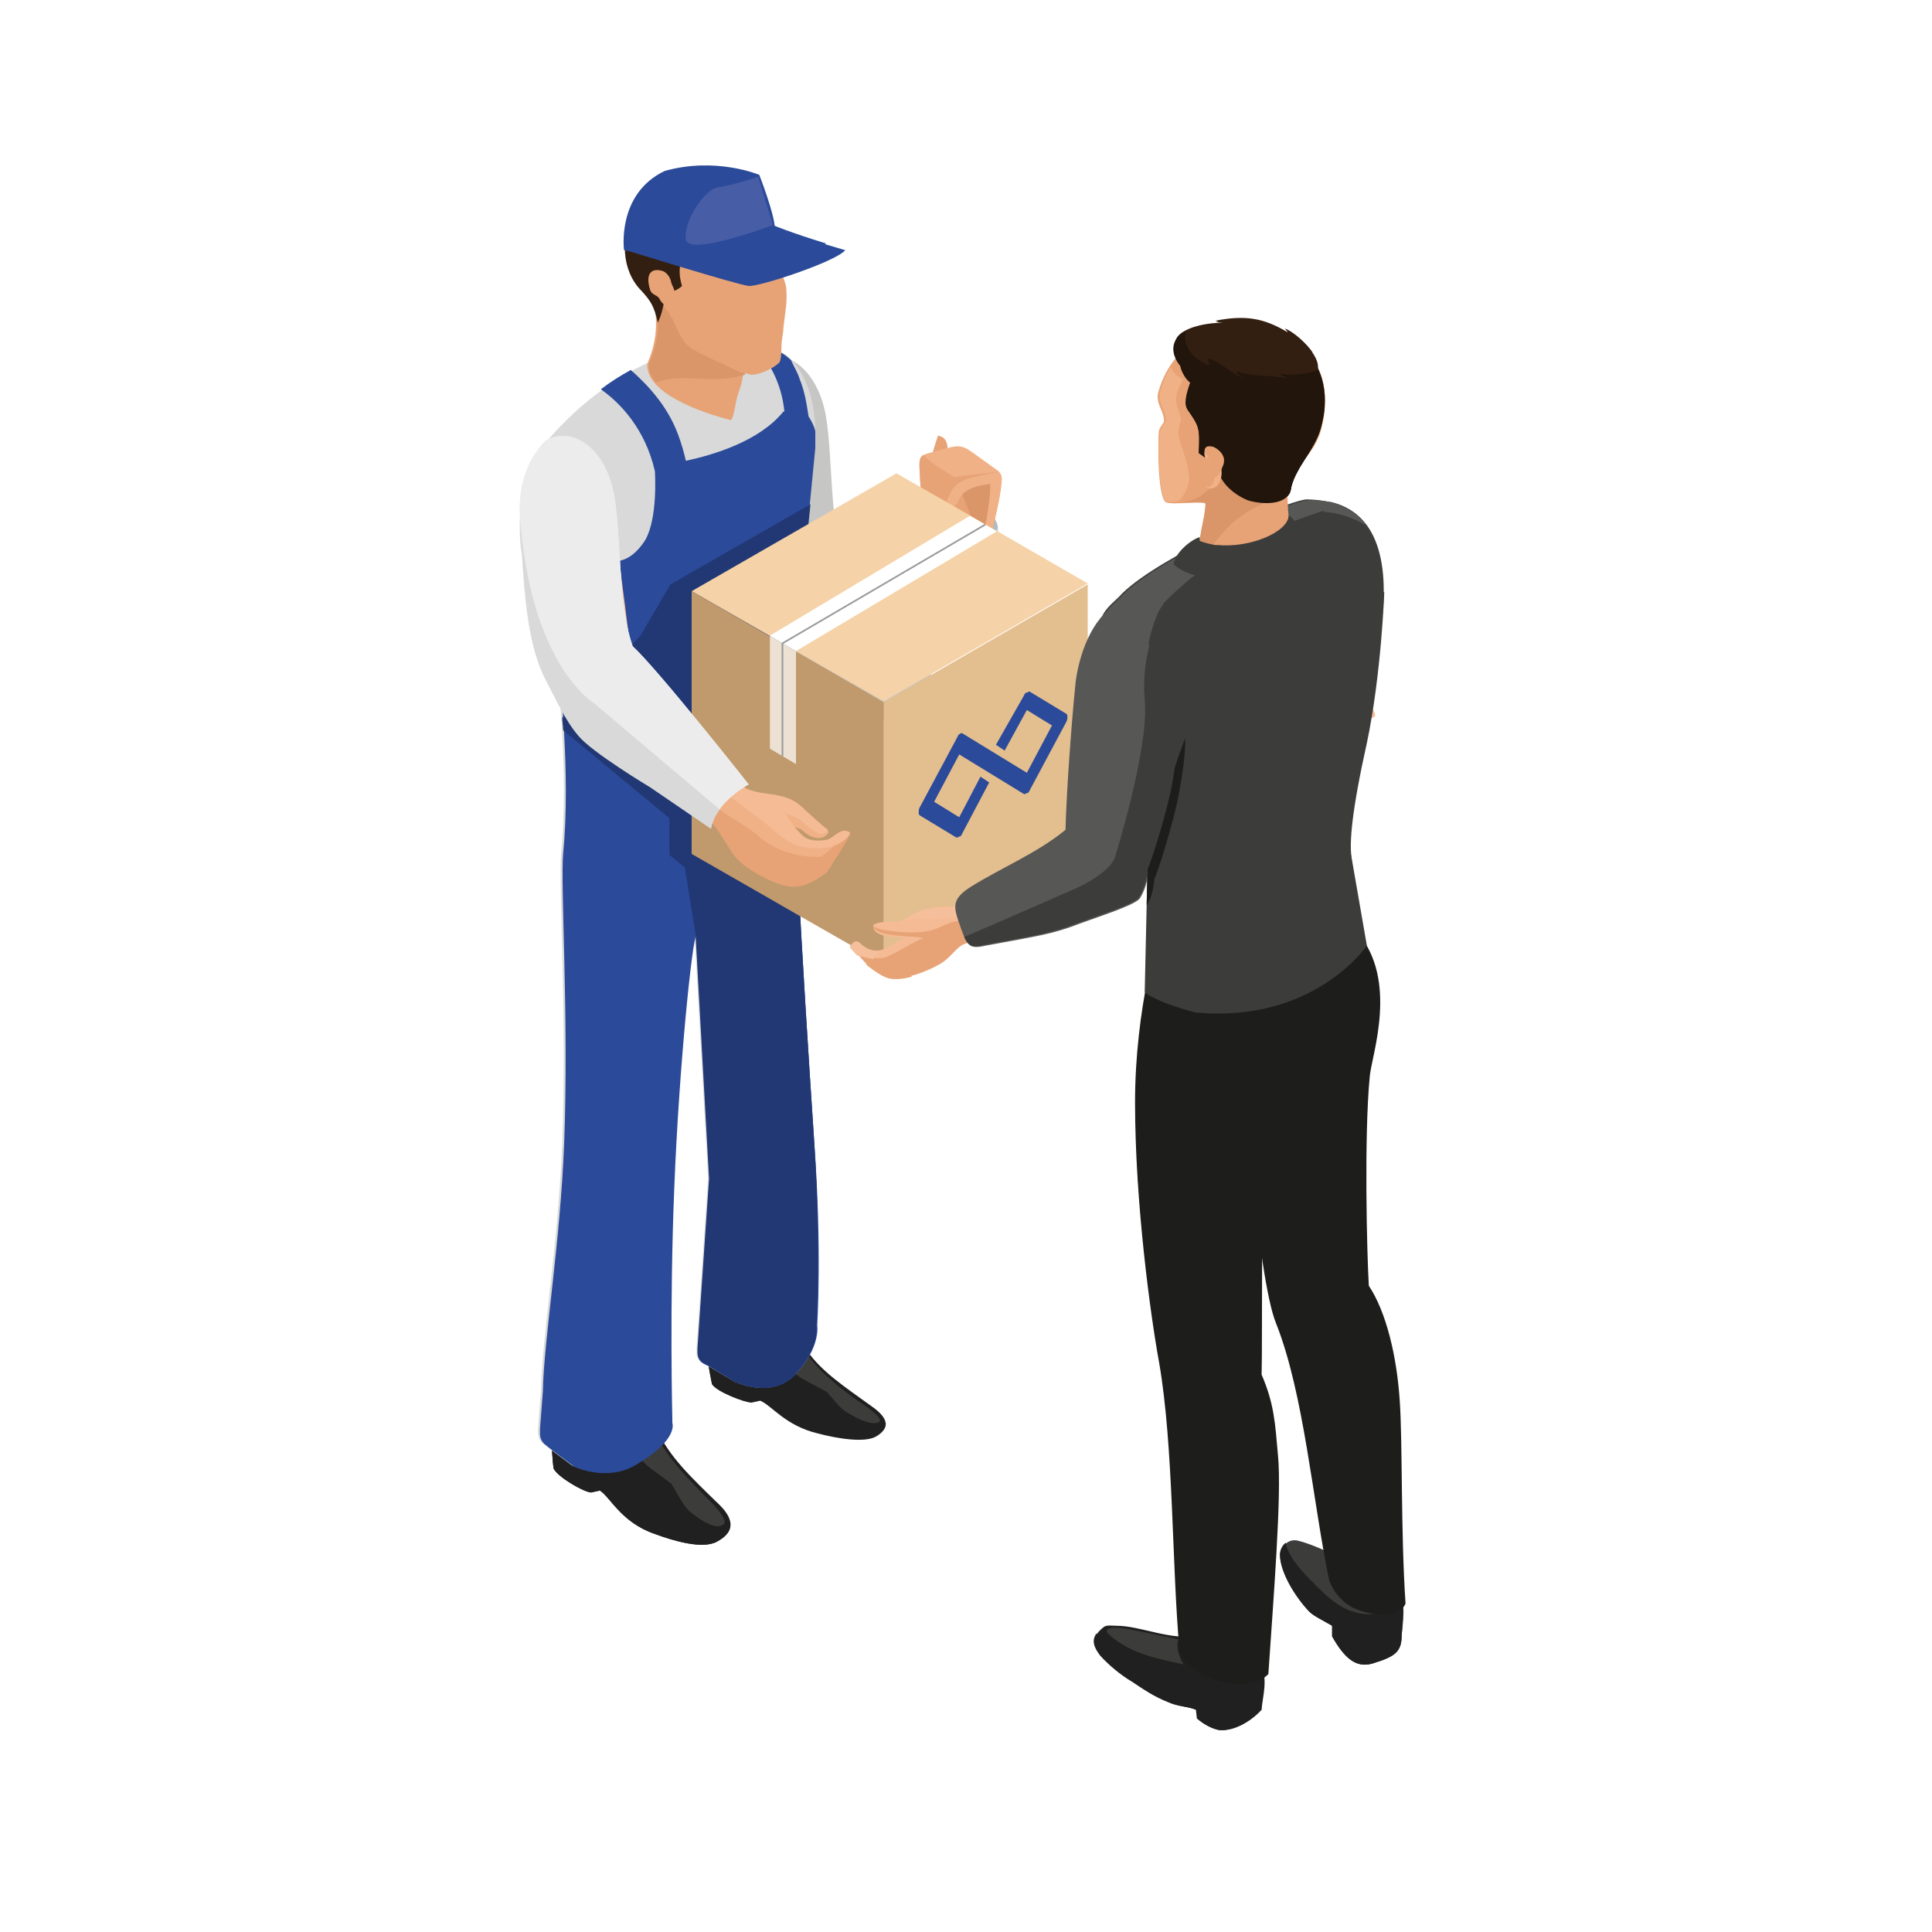 <?xml version="1.0" encoding="utf-8"?>
<!-- Generator: Adobe Illustrator 27.2.0, SVG Export Plug-In . SVG Version: 6.00 Build 0)  -->
<!DOCTYPE svg PUBLIC "-//W3C//DTD SVG 1.1//EN" "http://www.w3.org/Graphics/SVG/1.1/DTD/svg11.dtd">
<svg version="1.1" id="Calque_1" xmlns:x="http://ns.adobe.com/Extensibility/1.0/" xmlns:i="http://ns.adobe.com/AdobeIllustrator/10.0/" xmlns:graph="http://ns.adobe.com/Graphs/1.0/"
	 xmlns="http://www.w3.org/2000/svg" xmlns:xlink="http://www.w3.org/1999/xlink" x="0px" y="0px" viewBox="0 0 200 200"
	 style="enable-background:new 0 0 200 200;" xml:space="preserve">
<style type="text/css">
	.Ombre_x0020_portée{fill:none;}
	.Lueur_x0020_externe_x0020_5 pt{fill:none;}
	.Néon_x0020_bleu{fill:none;stroke:#8AACDA;stroke-width:7;stroke-linecap:round;stroke-linejoin:round;}
	.Ton_x0020_clair_x0020_chrome{fill:url(#SVGID_1_);stroke:#FFFFFF;stroke-width:0.363;stroke-miterlimit:1;}
	.Swing_GS{fill:#FFDD00;}
	.Alysse_GS{fill:#A6D0E4;}
	.acc-st0{fill-rule:evenodd;clip-rule:evenodd;fill:#202020;}
	.acc-st1{fill-rule:evenodd;clip-rule:evenodd;fill:#3C3C3B;}
	.acc-st2{fill-rule:evenodd;clip-rule:evenodd;fill:#B1B9C1;}
	.acc-st3{fill-rule:evenodd;clip-rule:evenodd;fill:#DA9569;}
	.acc-st4{fill-rule:evenodd;clip-rule:evenodd;fill:#F1B186;}
	.acc-st5{fill-rule:evenodd;clip-rule:evenodd;fill:#E7A376;}
	.acc-st6{fill-rule:evenodd;clip-rule:evenodd;fill:#CDD4DA;}
	.acc-st7{fill:#C6C6C5;}
	.acc-st8{fill:#D9D9D9;}
	.acc-st9{fill:#2B4A99;}
	.acc-st10{fill:#213875;}
	.acc-st11{fill:#F5D2A7;}
	.acc-st12{fill:#C09A6C;}
	.acc-st13{fill:#E3BE8E;}
	.acc-st14{fill:#FFFFFF;}
	.acc-st15{opacity:0.7;fill:#FFFFFF;}
	.acc-st16{fill:none;stroke:#9B9A9B;stroke-width:0.173;stroke-miterlimit:10;}
	.acc-st17{fill-rule:evenodd;clip-rule:evenodd;fill:#2B4A99;}
	.acc-st18{fill-rule:evenodd;clip-rule:evenodd;fill:#F5BB94;}
	.acc-st19{fill:#ECECEC;}
	.acc-st20{fill:#331F11;}
	.acc-st21{fill:#475DA6;}
	.acc-st22{fill-rule:evenodd;clip-rule:evenodd;fill:#F6BF9B;}
	.acc-st23{fill-rule:evenodd;clip-rule:evenodd;fill:#575756;}
	.acc-st24{fill-rule:evenodd;clip-rule:evenodd;fill:#1D1D1B;}
	.acc-st25{fill-rule:evenodd;clip-rule:evenodd;fill:#21150C;}
	.acc-st26{fill-rule:evenodd;clip-rule:evenodd;fill:#331F11;}
	.acc-st27{fill:#575756;}
</style>
<linearGradient id="SVGID_1_" gradientUnits="userSpaceOnUse" x1="0" y1="0" x2="6.123234e-17" y2="-1">
	<stop  offset="0" style="stop-color:#656565"/>
	<stop  offset="0.618" style="stop-color:#1B1B1B"/>
	<stop  offset="0.629" style="stop-color:#545454"/>
	<stop  offset="0.983" style="stop-color:#3E3E3E"/>
</linearGradient>
<g>
	<g>
		<g>
			<path class="acc-st0" d="M82.2,136.2c0.5,1.8,0.6,2.7,1.4,3.7c1.5,2.1,3.6,3.5,6.8,5.8c1.5,1.1,1.8,2.1,0.3,3c-1.2,0.7-4.1,0.2-6-0.3
				c-3.4-0.8-4.8-2.9-6-3.4l-0.9,0.2c-0.7,0-3.6-1.1-4.1-1.9c-0.1-0.6-0.4-1.8-0.4-2.7c-0.1-2.9,0.3-2.6,1.1-4.9
				C77,135.9,79.6,136.1,82.2,136.2z"/>
			<path class="acc-st0" d="M91.7,147.3c0,0.5-0.3,0.9-1,1.3c-1.2,0.7-4.1,0.2-6-0.3c-3.4-0.8-4.8-2.9-6-3.4l-0.9,0.2
				c-0.7,0-3.6-1.1-4.1-1.9c-0.1-0.6-0.4-1.8-0.4-2.7c-0.1-2.9,0.3-2.6,1.1-4.9c1.2,0.1,2.3,0.2,3.5,0.2c0.2,1.9-0.1,5.2,1.5,6.4
				c1.8,1.4,3.1,1.7,4.3,2.5C87.4,147.2,89.9,149,91.7,147.3z"/>
			<path class="acc-st1" d="M83,139.4c-0.4,0.6-1.1,0.9-2.3,1.2c2,2.2,2.2,2,4.9,3.5c1.3,1.5,1.5,1.8,2.4,2.3c1,0.6,2.4,1.2,3,0.8
				c0.3-0.2-0.1-0.7-1.2-1.5c-1.3-0.9-2.6-1.8-3.7-2.8C84.9,141.9,83.9,140.8,83,139.4z"/>
		</g>
		<g>
			<path class="acc-st0" d="M67.1,143c0.3,2.4,0.3,3.6,0.9,5c1.3,2.8,3.4,4.8,6.5,7.8c1.5,1.5,1.6,2.8-0.3,3.8c-1.5,0.8-4.5-0.1-6.4-0.8
				c-3.5-1.2-4.6-3.8-5.7-4.5l-0.9,0.2c-0.7,0-3.5-1.6-3.9-2.5c-0.1-0.8-0.2-2.2-0.2-3.3c0.2-3.7,0.6-3.3,1.7-6.3
				C61.5,142.6,64.2,142.8,67.1,143z"/>
			<path class="acc-st0" d="M75.6,158c-0.1,0.6-0.5,1.1-1.4,1.6c-1.5,0.8-4.5-0.1-6.4-0.8c-3.5-1.2-4.6-3.8-5.7-4.5l-0.9,0.2
				c-0.7,0-3.5-1.6-3.9-2.5c-0.1-0.8-0.2-2.2-0.2-3.3c0.2-3.7,0.6-3.3,1.7-6.3c1.2,0.1,2.4,0.2,3.6,0.3c0,2.6-0.8,6.8,0.7,8.5
				c1.6,1.8,3,2.3,4.2,3.3C70.9,157.5,73.3,160,75.6,158z"/>
			<path class="acc-st1" d="M67.5,147.4c-0.5,0.7-1.3,1.1-2.7,1.5c1.8,2.9,2.1,2.7,4.7,4.7c1.2,2,1.3,2.4,2.2,3.1c1,0.8,2.5,1.7,3.2,1.1
				c0.3-0.2,0-0.9-1-2c-1.2-1.2-2.5-2.5-3.6-3.8C69.1,150.6,68.1,149.2,67.5,147.4z"/>
		</g>
		<g>
			<g>
				<path class="acc-st2" d="M103.3,54.7c-0.8,1.4-5.5,1.3-5.6-1.3C99.9,50.6,103.3,53,103.3,54.7z"/>
				<g>
					<g>
						<g>
							<path class="acc-st3" d="M99.6,46.3l3.7,2.5c0.9,0.6-0.4,4.9-0.6,6.3l-0.3,2.4l-1.9-3.1l-0.9-3.1L98.6,49L99.6,46.3z"/>
							<path class="acc-st4" d="M102.4,49.3l0.9-0.5c0.2,0.1,0.4,0.4,0.4,0.8c0,1.5-0.8,4.4-1,5.5l-0.2,1.6l-0.6-1.8
								C102.4,52.4,102.7,50,102.4,49.3z"/>
						</g>
						<path class="acc-st5" d="M98,47.9c0.1-1.1,0.4-2.6-0.9-2.8c-0.4,1.1-0.6,2-0.8,2.8c0.1,0.3-0.1,2.9,0.3,3.9
							c0.1,0.3,0.3,0.7,0.6,1.2c0.4,0.6,1.7,1.2,2.3,2.3c1-0.2,1.2-0.5,1.2-1.1c0-0.5-0.9-2.5-1.1-3C99,49.8,97.9,48.5,98,47.9z"/>
					</g>
					<path class="acc-st6" d="M103.3,54.7c-0.8,1.4-5.5,1.3-5.6-1.3c-0.5,1.4-1.8,10.4-0.5,10.9c3.1,1.2,3.9,2.1,4.7,1.5
						C103.1,65,104,61.3,103.3,54.7z"/>
				</g>
			</g>
			<g>
				<path class="acc-st4" d="M103.4,48.8c-3.5,0.9-4.6,0.5-5.5,3.5l-2.6-1.8c-0.2-4-0.6-3.1,2.7-4.1c1.4-0.4,1.8-0.2,2.9,0.6L103.4,48.8
					z"/>
				<path class="acc-st5" d="M103.4,48.8c-3.5,0.9-4.6,0.5-5.5,3.5l-2.6-1.8c-0.1-2.4-0.3-3,0.3-3.4c1,1,2.1,1.6,3.2,2.3
					C100.4,49.1,101.7,49.1,103.4,48.8z"/>
				<path class="acc-st4" d="M103.4,48.8c-3.5,0.9-4.6,0.5-5.5,3.5c1.7,0.4,0.9-0.7,2.2-1.5c1.3-0.8,3.3-0.7,3.5-0.8
					C103.8,49.5,103.7,49.2,103.4,48.8z"/>
			</g>
		</g>
		<g>
			<path class="acc-st7" d="M75.7,44.4c0-3.5,1.4-5.8,2.7-7.1c2.6-1.5,6.2,0.6,7.1,5.8c0.7,4,0.4,11.4,1.9,15.5
				c2.7,2.5,11.8,15.1,11.8,15.1L97,78.2l-7.8-5c0,0-5.7-4.2-7.1-5.9c-1.3-1.6-2.8-3.5-3.5-4.8C76.4,58.4,76.1,52.6,75.7,44.4z"/>
		</g>
		<path class="acc-st8" d="M84.5,137.3c0,0,0.5-7.9-0.2-18.9c-1.2-17.9-2.7-42.6-2.2-48.4l2.3-23.6c0,0,0,0-0.1-0.1
			c0.1-0.5,0.1-1,0.1-1.6c0-4.7-2.2-8.6-4.9-8.6c-12.9-3.1-22.9,9.6-22.9,9.6l0.1,0c-1.8,1.8-2.9,5.1-2.9,8.9c0,2,0.3,3.9,0.9,5.4
			c0.5,1.6,1.7,5.4,3,9.7l0,0c0,0,1.2,10.3,0.4,18.5c-0.3,3.4,0.6,17,0.1,30.1c-0.4,10.3-2.1,20.2-2.2,25.6l-0.3,3.9l0,0.5
			c0,0.5,0.2,0.9,0.6,1.2l0.5,0.4l2.4,1.8c0,0,3.4,1.7,6.5-0.2c4.4-2.6,3.7-4.3,3.7-4.3s0-0.1,0-0.3c0-0.1,0-0.1,0-0.1
			s-0.3-11.8,0.2-23.9c0.5-12.8,1.9-26.1,2.3-26.2l1.4,25.3l-1.2,17.6l0,0.4c0,0.5,0.2,0.9,0.6,1.1l0.6,0.3L76,143
			c0,0,3.8,1.9,6.3-0.7C84.9,139.6,84.5,137.3,84.5,137.3z"/>
		<path class="acc-st9" d="M84.3,118.4c-1.2-17.9-2.7-42.6-2.2-48.4l2.3-23.6v-1.7c0,0,0-0.5-0.7-1.6c-0.2-1.3-0.4-2.6-0.9-3.8
			c-0.2-0.7-0.6-1.3-0.9-2c-0.7-0.7-1.6-1.2-2.5-1.2c-0.4-0.1-0.9-0.2-1.3-0.3c1.5,1.6,2.8,3.8,3.1,6.8h-0.1
			c-2.5,3.1-7.3,4.5-10.1,5.1c-0.2-0.9-0.5-1.9-0.8-2.7c-1.1-3-3.2-5.2-4.9-6.7c-1.1,0.6-2.2,1.3-3.1,2c2,1.4,4.6,4.1,5.6,8.5
			c0,0.3,0.3,4.8-1,7.1c-0.7,1.1-1.7,2.1-3,2.2c0.4,4.3-6.8,8.2-6.8,8.2S57.2,66.5,57,67c0.3,0.9,0.6,1.8,0.9,2.8l0,0
			c0,0,1.2,10.3,0.4,18.5c-0.3,3.4,0.6,17,0.1,30.1c-0.4,10.3-2.1,20.2-2.2,25.6l-0.3,3.9l0,0.5c0,0.5,0.2,0.9,0.6,1.2l0.5,0.4
			l2.4,1.8c0,0,3.4,1.7,6.5-0.2c4.4-2.6,3.7-4.3,3.7-4.3s0-0.1,0-0.3c0-0.1,0-0.1,0-0.1s-0.3-11.8,0.2-23.9
			c0.5-12.8,1.9-26.1,2.3-26.2l1.4,25.3l-1.2,17.6l0,0.4c0,0.5,0.2,0.9,0.6,1.1l0.6,0.3L76,143c0,0,3.8,1.9,6.3-0.7
			c2.7-2.8,2.3-5.1,2.3-5.1S85.1,129.4,84.3,118.4z"/>
		<path class="acc-st10" d="M82.2,142.4c2.7-2.8,2.3-5.1,2.3-5.1s0.5-7.9-0.2-18.9c-1.2-17.9-2.7-42.6-2.2-48.4l1.8-17.8l-14.5,8.3
			l-3.1,5.3l-8.1,8.5c0,0.4,0.1,0.9,0.1,1.3l11,9.1v3.8l1.6,1.3l1.1,6.9l1.4,25.3l-1.2,17.6l0,0.4c0,0.5,0.2,0.9,0.6,1.1l0.6,0.3
			L76,143C76,143,79.8,144.9,82.2,142.4z"/>
		<g>
			<g>
				<path class="acc-st11" d="M103.6,55.2l-2.6-1.5L92.8,49L71.6,61.2l8.2,4.7l2.6,1.5l9.1,5.2l21.1-12.2l0,0L103.6,55.2z"/>
			</g>
			<polygon class="acc-st12" points="91.5,72.7 91.5,99.8 82.4,94.6 79.8,93.1 71.6,88.4 71.6,61.2 			"/>
			<g>
				<path class="acc-st13" d="M91.5,72.7l0,27.1l21.1-12.1V60.5L91.5,72.7z"/>
			</g>
		</g>
		<polygon class="acc-st14" points="79.7,65.8 100.4,53.4 103.2,55 82.4,67.4 		"/>
		<polygon class="acc-st15" points="82.4,79.1 79.7,77.5 79.7,65.8 82.4,67.4 		"/>
		<polyline class="acc-st16" points="81,78.3 81,66.6 102,54.3 		"/>
		<path class="acc-st17" d="M99.3,76c0.1,0,0.1-0.1,0.2-0.1c0.1,0,0.1,0,0.1,0l6.7,4.1l2.6-4.9l-2.6-1.6l-2.3,4.2l-0.9-0.6L106,72
			c0-0.1,0.1-0.1,0.1-0.2c0.1-0.1,0.1-0.1,0.2-0.1c0.1,0,0.1-0.1,0.2-0.1c0.1,0,0.1,0,0.1,0l3.8,2.3c0.1,0.1,0.1,0.2,0.1,0.3
			c0,0.1,0,0.3-0.1,0.5l-3.8,7.1c0,0.1-0.1,0.1-0.1,0.2c-0.1,0.1-0.1,0.1-0.2,0.1c-0.1,0-0.1,0.1-0.2,0.1c-0.1,0-0.1,0-0.1,0
			l-6.7-4.1l-2.6,4.9l2.6,1.6l2.2-4.2l0.9,0.6l-2.8,5.3c0,0.1-0.1,0.1-0.1,0.2c-0.1,0.1-0.1,0.1-0.2,0.1c-0.1,0-0.1,0.1-0.2,0.1
			c-0.1,0-0.1,0-0.1,0l-3.8-2.3c-0.1-0.1-0.1-0.2-0.1-0.3s0-0.3,0.1-0.5l3.8-7.1c0-0.1,0.1-0.1,0.1-0.2C99.2,76.1,99.2,76.1,99.3,76
			z"/>
		<g>
			<path class="acc-st4" d="M77.1,81.7c-4.6-3.5-7.2-8-11.7-11.6c-0.2-2.6-0.6-5.9-1.2-10.4c-0.2-1.7-0.4-3.1-0.7-4.4
				c-0.9-4.3-3.2-6.2-5.3-5.9c-1.4,0.2-2.9,0.9-3.2,3.4c-0.3,1.9,0,4.1,0.2,5.4c0.5,4.6,2.3,10.3,3.6,14.4c0.1,0.3,0.2,0.6,0.3,0.9
				c0.3,1.4,0.9,2.3,1.8,3.3c3.7,3,7.5,4.6,10.5,6.6c0.9,0.6,1.9,1.2,2.6,2c0.9,1,1.6,2.2,2.5,3.2c1,1.2,3.3,2.9,4.9,2.9
				c3.3,0.1,3.1-0.3,4.6-2.8c0.2-0.4,2.3-2.5,2-2.4c-1,0.3-1.5,0.8-2,0.9c-0.8,0.2-2.2,0.1-2.8-0.5c-0.4-0.3-0.7-0.7-1-1.1
				c0.3,0.1,0.6,0.2,0.8,0.3c1,1,2.3,1.2,2.8,0.2c-0.8-0.6-1.6-1.4-2.3-2c-0.7-0.7-1.3-1.2-2.6-1.5C79.7,82.2,78.4,82.3,77.1,81.7z"
				/>
			<path class="acc-st5" d="M61.5,72.8c-0.7-2.3-4-18-3.4-23.5c-1.4,0.2-2.9,0.9-3.2,3.4c-0.3,1.9,0,4.1,0.2,5.4
				c0.5,4.6,2.3,10.3,3.6,14.4c0.1,0.3,0.2,0.6,0.3,0.9c0.3,1.4,0.9,2.3,1.8,3.3c4.9,3.9,9.7,5.5,13.1,8.7c0.8,1,1.6,2.6,2.3,3.4
				c0.8,1,3.4,2.5,5.1,2.9c1.3,0.3,2.6-0.1,4.3-1.4c0.2-0.3,2.3-3.5,2.4-4c-0.4,0.1-2.8,2.4-3.1,2.4c-2.6,0.1-5-0.9-6.2-2
				c-1.1-1-2.8-1.9-4.1-2.8C69.5,79.3,65.3,75.2,61.5,72.8z"/>
			<path class="acc-st18" d="M79.8,85.7c1.4,1.2,2.2,1.8,3.5,2c3.4,0.6,4.7-1.2,4.7-1.5c-0.2-0.2-0.5-0.2-0.6-0.2
				c-0.6,0-1.3,0.8-1.7,0.9c-0.8,0.2-2,0.2-2.6-0.4c-0.7-0.6-1.3-1.5-1.8-2.3c0.6,0.2,1.3,0.5,1.6,0.7c1,1,2.3,2,2.8,1
				c-0.8-0.6-1.6-1.4-2.3-2c-0.7-0.7-1.3-1.2-2.6-1.5c-1.1-0.3-2.3-0.2-3.6-0.8c-4.6-3.5-7.2-8-11.7-11.6c-0.2-2.6-0.6-5.9-1.2-10.4
				c-0.2-1.7-0.4-3.1-0.7-4.4c-0.6-2.7-1.7-4.4-2.9-5.3c-0.4,2.5,1.9,15.1,3.2,21.6c4.2,3.4,7.5,7,10.4,9.8
				C76.1,83.1,78,84.1,79.8,85.7z"/>
		</g>
		<g>
			<path class="acc-st19" d="M73.6,85.7l-6.3-4.3c0,0-6-3.6-7.4-5.3c-1.3-1.6-2.4-4.1-3.2-5.4c-2.3-4-2.5-9.8-2.9-18
				c0-3.5,1.4-5.8,2.7-7.1c2.6-1.5,6.2,0.6,7.1,5.8c0.7,4,0.4,11.4,1.9,15.5c2.7,2.5,12,14.3,12,14.3S74.1,83,73.6,85.7z"/>
		</g>
		<g>
			<path class="acc-st19" d="M73.6,85.7l-6.3-4.3c0,0-6-3.6-7.4-5.3c-1.3-1.6-2.4-4.1-3.2-5.4c-2.3-4-2.5-9.8-2.9-18
				c0-3.5,1.4-5.8,2.7-7.1c2.6-1.5,6.2,0.6,7.1,5.8c0.7,4,0.4,11.4,1.9,15.5c2.7,2.5,12,14.3,12,14.3S74.1,83,73.6,85.7z"/>
		</g>
		<path class="acc-st8" d="M61.5,72.8c0,0-6.8-4-7.7-20c0.4,8.2,0.7,14,2.9,18c0.7,1.3,1.8,3.8,3.2,5.4c1.4,1.7,7.4,5.3,7.4,5.3l6.3,4.3
			c0.1-0.8,0.5-1.4,0.9-2L61.5,72.8z"/>
		<g>
			<path class="acc-st5" d="M76.4,40.8c0.1-0.3,0.2-0.6,0.3-0.9c0.3-0.9,0.3-2.8,0.9-4.8l-8.2-3.6l-1.8-0.9c0.6,3.1,0.3,4.9-0.6,7.1
				c-0.1,3,5.5,5,8.7,5.8C76.1,42.7,76.1,41.7,76.4,40.8z"/>
			<path class="acc-st3" d="M67.9,39.6c3-1.1,5.3,0.3,9.2-0.8c0.1-1,0.3-2.3,0.7-3.7l-8.2-3.6l-1.8-0.9c0.6,3.1,0.3,4.9-0.6,7.1
				C67.1,38.4,67.4,39,67.9,39.6z"/>
		</g>
		<path class="acc-st5" d="M76.6,38.5c-1.1-0.5-3.9-1.8-4.8-2.3c-2-1.2-1.5-3.4-3.8-5.1c-2-1-2.3-2-2.7-3.1c-0.8-2.6-0.1-5.6,1.6-7.5
			c1.6-1.7,3.5-2.4,5.9-2.2c4.4,0.2,7,3.3,7.7,6.9c0,0.2,0.2,0.3,0.3,0.5c0.1,0.3,0.1,0.6,0.1,1c-0.1,0.8-0.2,0.5-0.1,1.1
			c0.1,0.7,0.5,1.2,0.6,2.1c0.1,1.5-0.1,2.3-0.3,4c0,0.6-0.2,1.3-0.2,1.9c0,1.1-0.1,1.5-0.2,1.7c-0.3,0.3-0.6,0.5-1,0.7
			c-0.7,0.4-1.5,0.6-1.9,0.6C77.4,38.7,77,38.6,76.6,38.5z"/>
		<path class="acc-st5" d="M76.6,38.5c-1.1-0.5-3.9-1.8-4.8-2.3c-2-1.2-1.5-3.4-3.8-5.1c-2-1-2.3-2-2.7-3.1c-0.8-2.6-0.1-5.6,1.6-7.5
			c1.6-1.7,3.5-2.4,5.9-2.2c0.1,0,0.1,0,0.2,0l0,0c3.8,0.3,6.2,2.4,7.1,5.4c-0.5,0.5-4.4,1.8-7.6,2.1c-1.2,1-0.9,1.9-0.1,3.1
			c0.4,0.5,0.5,0.6,0.3,0.8c-0.2,0.3-0.2,0.2-0.6,0.6c-0.4,0.4-0.3,1.1,0.2,1.4c0.6,0.6,1.9,1.1,2.3,1.3c1,0.6,1.4,2,1.6,2.9
			c0.2,1.2,0.7,2.8,2.7,2.4c-0.5,0.2-1,0.3-1.2,0.3C77.4,38.7,77,38.6,76.6,38.5z"/>
		<path class="acc-st20" d="M70.6,29.6c-0.7-2.3,0.4-2.8-0.2-4c-0.9-1.9-4.2-2.5-4.7-3.4c-1.5,2.2-1.4,5.8,0.7,7.9
			c1,1.1,1.3,1.6,1.7,3.3c0.4-0.9,0.4-1.1,0.6-1.9c-0.1-0.1-0.3-0.3-0.4-0.5c-0.2-0.5-0.8-0.4-1-1c-0.3-0.9-0.4-2.3,1.1-2
			c0.6,0.1,1,0.7,1.1,1.3c0.1,0.3,0.3,0.6,0.3,0.8C70.1,30,70.4,29.8,70.6,29.6z"/>
		<path class="acc-st9" d="M72.6,26.8c0,0,7.1-1.6,7.6-3.2c0-1.4-1.6-5.5-1.6-5.5s-4.5-1.9-9.8-0.4c-5,2.4-4.2,8.2-4.2,8.2
			S70.4,26.8,72.6,26.8z"/>
		<path class="acc-st9" d="M64.8,25.9c0,0,9.2,2.4,10.3,2.5c1.1,0.1,9.4-2.2,10.4-3.2c-3.6-1.1-5.5-1.9-5.5-1.9L64.8,25.9z"/>
		<path class="acc-st9" d="M64.8,25.9c0,0,11.6,3.6,12.7,3.7c1.1,0.1,9-2.5,10-3.7c-3.8-1.1-7.2-2.2-7.2-2.2L64.8,25.9z"/>
		<path class="acc-st21" d="M78.5,18.3c0,0-2.8,0.9-4.2,1.1s-3.6,3.6-3.3,5.4c0.3,1.8,9-1.5,9-1.5L78.5,18.3z"/>
	</g>
	<g>
		<g>
			<path class="acc-st22" d="M142.3,73.8c-1.2-3.1-3.2-4.2-5.2-5.5c-0.7-0.3-2.6-1.6-4.9-2.6c-4.2-1.8-9.3-3.6-10.7-4.4
				c-0.2,1.9,13,9.7,14.2,10.4C136.3,72.2,143,75.6,142.3,73.8z"/>
		</g>
		<g>
			<path class="acc-st5" d="M133.1,54.5c-0.6,1.8-0.1,4.1,0.5,6.7c0.1,3.1,0.8,7,1.4,10.8c0.7,4.8,2.7,6.4,4.7,6.5
				c-3.7-6.4-3.8-23-1.4-26.3C135.5,51.2,133.6,52.8,133.1,54.5z"/>
		</g>
	</g>
	<g>
		<path class="acc-st1" d="M137.9,52c5.6,1.4,5.9,8.2,4.9,14c-1,5.6-2.9,10.3-3.4,15.3c-0.3,3.4,0.5,7,1,11.2c0,0.2-0.2,2.8-4.2,5.3
			c-5.8,3.7-17.2,3.2-16.7-2.6c0.3-3.5-0.8-7.2-1.5-10.2c-1.4-5.8-6.2-15.2-4-21c0.5-1.2,1.4-1.7,2.2-2.6c3.9-3.8,16.5-9.4,19-9.7
			C136.4,51.7,137.2,51.9,137.9,52z"/>
		<path class="acc-st23" d="M137.9,52c0.3,0.1,0.6,0.2,0.9,0.3c-1.7,0.5-3.7,1.2-5.8,2c-4.9,2-8.9,4.4-12.6,8.2c6.2,5.8,2.7,22,1.9,28.6
			c-0.3,2.1-0.3,4.9-0.2,7.9c-1.5-0.8-2.6-2-2.6-3.7c0.2-3.5-1-7.2-1.5-10.3c-0.4-1.6-1.1-3.6-1.8-5.6c-1.8-5.2-3.8-11.2-2.1-15.3
			c0.5-1.2,1.4-1.7,2.2-2.6c3.9-3.8,16.5-9.4,19-9.7C136.4,51.7,137.2,51.9,137.9,52z"/>
		<path class="acc-st23" d="M115.6,77.4c-2.7-8.2-3.6-12.6-0.5-14c2.8-1.2,5.1-0.3,6.2,1.7C124,70.2,119.9,77.8,115.6,77.4z"/>
	</g>
	<g>
		<path class="acc-st1" d="M135.5,166.8c0.5,0.5,1.2,0.8,2.4,1.5v1.1c1.3,2.3,2.5,3.3,4.2,2.8c2.3-0.7,3-1.2,3-2.9
			c0.3-2.8,0.3-3.3-0.4-5.4c-2.3-1.5-3.3-1.8-5-2.3c-1.3-0.4-3.3-1.6-5.3-2.1c-1.1-0.3-1.8,0.7-1.9,1.4
			C132.5,162.7,134,165.2,135.5,166.8z"/>
		<path class="acc-st0" d="M135.5,166.8c0.5,0.5,1.2,0.8,2.4,1.5v1.1c1.3,2.3,2.5,3.3,4.2,2.8c2.3-0.7,3-1.2,3-2.9
			c0.1-1.5,0.2-2.4,0.1-3.2c-3,1.6-5.6,1.4-8.5-1.5c-0.9-0.9-3.4-3.2-3.6-4.9c-0.4,0.3-0.6,0.8-0.6,1.2
			C132.5,162.7,134,165.2,135.5,166.8z"/>
	</g>
	<g>
		<path class="acc-st0" d="M128.7,171.5c-0.6-0.2-2.3-2.7-4.6-2.2c-2.8,0.6-6-1-8.5-1c-0.4,0-1-0.1-1.3,0.1c-1.2,0.9-1.3,1.8-0.3,3
			c0.8,0.9,2.1,2,3.3,2.7c1.2,0.8,2.2,1.5,3.7,2.1c1.1,0.5,1.9,0.4,2.9,0.8l0.1,0.9c0.8,0.7,1.7,1.1,2.3,1.2
			c1.4,0.1,3.1-0.8,4.3-2.1c0.1-1.5,0.7-2.9-0.1-5.1L128.7,171.5z"/>
		<path class="acc-st0" d="M113.5,169.1c-0.5,0.7-0.3,1.4,0.4,2.3c0.8,0.9,2.1,2,3.3,2.7c1.2,0.8,2.2,1.5,3.7,2.1
			c1.1,0.5,1.9,0.4,2.9,0.8l0.1,0.9c0.8,0.7,1.7,1.1,2.3,1.2c1.4,0.1,3.1-0.8,4.3-2.1c0.1-1.1,0.4-2.2,0.3-3.7
			c-3.1,2.4-5,0.8-6.2,0.7c-1.8-0.1-4.3,0.1-8.2-2.8C115.5,170.6,114.5,169.9,113.5,169.1z"/>
		<path class="acc-st1" d="M122.5,172.3c-0.7-1.3-0.7-2.1-0.5-2.6l-4.9-1c-2.4-0.5-2.9,0-2.3,0.5C117,171.2,119.8,171.7,122.5,172.3z"/>
	</g>
	<g>
		<path class="acc-st24" d="M143,65.1c0,0.3-0.1,0.6-0.2,0.9c-1.1,6.4-3.1,10.4-3.4,16.1c0,0.4-0.2,1.5-0.2,1.9c-0.2,7,4.2,14.9-2.6,19
			c-0.5,0.3-1,0.6-1.6,0.9c1.3,5.8-1.7,11.1-4,13.6c-0.5,6.1-0.3,21.6-0.4,24.8c1.3,3,1.4,5,1.7,8.4c0.4,4.1-0.5,15.1-1,22.6
			c-2.4,2.5-8.6,0.1-9.1-2.4c-0.8-8.7-0.6-20.9-2.1-29.7c-0.8-4.7-2.3-14.7-2.5-24c-0.1-5.6,0.6-10.9,1.4-15.1
			c0.2-1.3,0.2-2.4,0.6-3.5c0.2-2.6,0.1-6.1-0.1-7.9c0.4,0.4,0.8,0.6,1.2,0.6c1.9,0.1,3.7-0.7,4.3-5.7c0.5-4.4,0.8-9.2,0.9-10.9
			c0.2-3.4,0.4-3.9,2-4.4c4.2-1.5,9.1-3.8,12.3-7.2c1.1-1.2,2.6-1.4,2.8,0.8C142.9,64.1,142.9,64.6,143,65.1z"/>
		<path class="acc-st24" d="M127.9,104.6c0.8,5.9,2.2,27.5,4.2,32.4c2.9,7.3,3.8,18.5,5.5,26.6c0.3,0.9,1.1,2.1,2.4,2.8
			c2.1,1,4.9,1.1,5.5-0.4c-0.5-7.4-0.3-16.8-0.6-21c-0.3-4.6-1.4-9.2-3.2-11.9c-0.2-3.3-0.5-15.6,0.1-21.7c0.2-2.2,3-9.9-1.3-14.9
			l-5.4,2L127.9,104.6z"/>
		<path class="acc-st24" d="M118.8,101.3c-0.7,3.5-1.3,8-1.3,12.8c0,10.4,1.6,22.1,2.5,27c1.5,8.7,1.3,21,2.1,29.7
			c0.3,1.2,1.9,2.4,3.8,3c0.2-7.5,0.2-18.2,0-23.9c-0.2-6.2-0.8-4.2-1.4-6.9c-0.3-7.3-0.7-23.9-0.8-34.9c0-1.4,0.1-2.7,0.2-4
			c0.5-2.1,0.2-3.8,0.2-5.9c0.1-3.1-0.2-6.4-0.2-8.9c0,0,0,0-0.1,0c-0.8,1.6-2,1.9-3.3,1.8c-0.6,0-1.1-0.4-1.6-1l0,0
			C119.5,93.4,119.4,98.1,118.8,101.3z"/>
	</g>
	<g>
		<g>
			<path class="acc-st3" d="M124.8,46.7c2-1.8,3.9,4,0.7,3.9C126.7,49.3,125.8,47.3,124.8,46.7z"/>
			<g>
				<path class="acc-st5" d="M120.7,52c0.7,0.3,4.2-0.2,4.1,0.2c-0.1,2-0.8,3-0.7,6.5c4.1,2.9,9.9-0.5,9.5-2.6c0-1.4-0.7-5.4,0-6.6
					c0.8-1.3,2.5-2.8,3.1-4.8c0.6-2.1,0.7-4.4-0.2-6.4c-0.5-1-1.2-2-2.2-2.8c-4.9-3.6-12.5-1.3-14.3,5.1c-0.3,1.2,0.6,1.9,0.6,3
					c0,0.2-0.3,0.4-0.5,0.9C119.8,45,119.8,51.5,120.7,52z"/>
				<path class="acc-st3" d="M120.7,51.9c0.7,0.3,4.2-0.1,4.1,0.2c-0.1,2-0.8,3-0.7,6.5c2.4-3.6,3.5-5.5,9.2-7.5c0-0.7,0.1-1.3,0.3-1.7
					c0.8-1.3,2.5-2.8,3.1-4.8c0.6-2.1,0.7-4.4-0.2-6.4c-0.5-1-1.1-2-2.2-2.8c-5.1-3.7-12.5-1.3-14.3,5.1c-0.3,1.2,0.6,1.9,0.6,3
					c0,0.2-0.3,0.4-0.5,0.9C119.8,45,119.9,51.5,120.7,51.9z"/>
				<path class="acc-st5" d="M120.8,52c0.4,0.2,1.9,0.1,3-0.4c0.7-0.3,1.2-0.9,1.3-0.9c0.5-0.2,1.5-1.7-0.1-4c-1.6-2.3,8,3.6,8.5,2.8
					c0.8-1.3,2.5-2.8,3.1-4.8c0.6-2.1,0.7-4.5-0.2-6.5c-0.5-1-1.1-1.9-2.2-2.7c-5.4-3.7-12.5-1.3-14.3,5.1c-0.3,1.2,0.6,1.9,0.6,3
					c0,0.2-0.3,0.4-0.5,0.9C119.8,45,120,51.5,120.8,52z"/>
				<path class="acc-st4" d="M120.7,51.9c0.1,0.1,1,0.1,1.4-0.1c0.5-0.5,1-1.6,1-2.2c-0.1-2.1-1.1-3.8-1.1-4.6c0-1.8,0.6-0.9-0.1-2.8
					c-0.5-1.5,0.2-1.7,0.5-3c-0.8-0.3-1.1-0.9-1.2-1.2c-0.5,0.8-0.8,1.6-1.1,2.5c-0.3,1.2,0.6,1.9,0.6,3c0,0.2-0.3,0.4-0.5,0.9
					C119.8,45,119.9,51.4,120.7,51.9z"/>
				<path class="acc-st25" d="M133.6,50.8c0.3-2.2,2.4-4,3.1-6.4c0.9-3.1,0.6-6.5-2.3-8.7c-4.1-3.3-9.5-1.5-12.2,2.1
					c-0.1,0.2,0.4,1.4,1,1.8c-0.7,2-0.5,2.5-0.2,2.9c1.2,1.7,1.2,1.9,1.1,4.4l0.7,0.5c0.3-2,1.2-1.8,2-1.2c1.5,1.2,0.8,5.3,4.2,5.5
					C132,51.7,133.2,51.4,133.6,50.8z"/>
				<path class="acc-st25" d="M133.6,50.8c0.3-2.2,2.4-4,3.1-6.4c0.2-0.8,0.4-1.6,0.4-2.4c-3.1,2.5-8.8,2.5-14.3-0.3
					c0,0.4,0.1,0.7,0.2,0.8c1.2,1.7,1.2,1.9,1.1,4.4l0.7,0.5c0.9,0.2,1.6,2,3.2,3.5C129.6,52.4,133.4,52.2,133.6,50.8z"/>
				<path class="acc-st25" d="M133.6,50.8c0.1-0.8,0.5-1.6,0.9-2.3c-1.5,1.4-5.6,1.7-8.4,0.2c0.3,1.3,1.6,2.5,3.1,3.1
					C130.5,52.2,133.1,52.4,133.6,50.8z"/>
				<path class="acc-st26" d="M133.7,40.5c-2.7,0.8-7.5,0-10.2-1.6c-2.4-1.4-2.1-3.1-1.7-3.9c0.5-0.9,2.5-1.6,5-1.6
					c-0.4-0.1-0.7-0.1-1-0.2c3.1-0.6,5-0.3,7.5,1.2c-0.1-0.2-0.2-0.3-0.3-0.4c1.1,0.4,3.8,2.8,3.4,4.3
					C136.3,39.1,135.1,40.1,133.7,40.5z"/>
				<path class="acc-st26" d="M123.2,34.1c0.9-0.4,2.2-0.6,3.7-0.6c-0.4-0.1-0.7-0.1-1-0.2c3.1-0.6,5-0.3,7.5,1.2
					c-0.1-0.2-0.2-0.3-0.3-0.4c0.7,0.2,2,1.3,2.8,2.4c-2-1.4-3.8-1.6-7.8-1.7c0.6-0.1,1-0.2,1.3-0.3C127.6,34.5,125,33.9,123.2,34.1
					L123.2,34.1z"/>
				<path class="acc-st25" d="M133.7,40.5c-2.7,0.8-7.6,0-10.3-1.6c-2.2-1.3-2.7-3.7-0.6-4.6c-0.4,0.9,0.2,2.7,2.3,3.5
					c0.2,0.1,0.1-0.2-0.1-0.7c1.2,0.2,2.6,1.7,3.8,2.1c-0.5-0.3-0.6-0.4-0.9-0.8c2,0.7,3.2,0.3,5.4,0.8c-0.3-0.2-0.6-0.3-0.9-0.5
					c1.7,0.2,3,0,4-0.4c0,0.1,0,0.1,0,0.2C136.3,39.1,135.1,40.1,133.7,40.5z"/>
			</g>
		</g>
		<g>
			<path class="acc-st1" d="M133.3,53.9c-0.1,2-5.4,3.5-9.1,2.1l0-0.4c-1,0.3-2.6,1.7-2.7,2.8c2.8,2.9,13,1,12.7-2.8
				C134.2,54.8,134,54.1,133.3,53.9z"/>
			<path class="acc-st1" d="M133.4,53.4c-0.1,1.7-4.1,3.4-7.5,3c0.6,0.4,3,0.5,3.9,0.3c1.5-0.2,1.9,1.3,0.8,1.9
				c-0.8,0.4-2.2,0.9-4.2,1.2c3.7,0.3,8.2-1.7,8-4.2C134.4,54.9,134.1,53.6,133.4,53.4z"/>
		</g>
		<g>
			<path class="acc-st4" d="M124.8,47.5c-0.3-0.8,0-1.1,0.3-1c0.4,0.1,1,0.7,1.2,1.5c0.5,1.4-0.2,3.1-1.5,2.4c1.1,0.1,1-1.3,0.7-2.1
				C125.3,47.7,124.9,47.3,124.8,47.5z"/>
		</g>
	</g>
	<path class="acc-st1" d="M139.9,88.7l1.6,9.2c0,0-5.5,8.1-17.8,6.9c-4.2-1.1-5.2-2.1-5.2-2.1l0.3-13.4c0,0,4.2-18.3,7.8-18.6l5.3-8.3
		l11.4-1.1c0,0-0.3,8.5-1.8,15.6C139.9,84.1,139.7,87.2,139.9,88.7z"/>
	<path class="acc-st1" d="M137.2,53"/>
	<path class="acc-st23" d="M137.2,53c0,0,2.2,0.1,4.4,1.5c-1-1.1-1.4-1.6-3.2-2.3s-2.1,0.5-2.1,0.5L137.2,53z"/>
	<path class="acc-st5" d="M124.7,46.6c0-0.2,0.2-0.4,0.4-0.4s0.4,0,0.6,0.1c0.6,0.3,1.1,0.9,1,1.5c0,0.3-0.2,0.6-0.3,0.9
		c-0.1,0.3-0.3,0.5-0.5,0.7c-0.1,0.1-0.2,0.1-0.3,0.2c-0.3,0-0.5-0.3-0.5-0.6c0-0.3,0.1-0.6,0.1-0.9c0-0.5-0.2-1-0.5-1.3L124.7,46.6
		z"/>
	<g>
		<path class="acc-st18" d="M111.5,87.2l-4.7,3c-1.8,1.2-5.4,3.6-7.5,3.6c-1.6,0-2.4,0.1-3.6,0.4c-1.9,0.5-1.8,1.2-3.2,1.2
			c-1.4,0-2,0.2-2.1,0.4C90.3,96.8,92,97,92.8,97l0.8,0.1l-2,1.1C90.8,98.6,89,98.6,88,98l1.6,1.6l3.5,1.5c0.8,0.3,3-2.3,6.7-3.7
			c5.7-2.1,13.7-3.4,15.4-4.1c1.6-1.1,2.4-2.3,2.4-3.3c-0.1-1.2-1.2-2.2-2.5-2.8C114,86.8,113,86.8,111.5,87.2z"/>
		<path class="acc-st22" d="M112.9,89.7c-2.1-0.2-3.1-0.3-4-0.8c-1.1,0.2-3.8,2.5-5.4,3.4c-1.2,0.7-2.4,1.3-3.8,1.5
			c-1.1,0.1-2.4,0-3.8,0.3c-1,0.2-1.7,0.8-2.3,1.1c1.7-0.2,2.3,0.1,4.5-0.2c0.5-0.1,1.1-0.1,1.5-0.2
			C104.8,93.8,107.5,91.8,112.9,89.7z"/>
		<path class="acc-st5" d="M99.9,97.7c-0.9,0.3-1.4,1.4-2.6,2.1c-1.4,0.8-3.6,1.6-4.3,1.3l-3.4-1.4l-0.8-0.9c1.1,0.3,2.3,0.6,3.1,0.2
			c1.2-0.5,2.8-1.6,3.7-1.9l-0.8-0.1c-0.9-0.1-2.1-0.1-3-0.3c-0.6-0.1-1.3-0.4-1.4-0.8c0.5,0.2,0.9,0.4,1.3,0.4c2,0.3,3.5,0.3,4.7,0
			c1.2-0.3,2-1.1,3.6-1c3.4,0.3,16.1-3.5,17.3-6.3c0.2,0.3,0.3,0.6,0.3,0.9c0,0.6-0.2,1.2-0.7,1.9c-0.5,0.6-1,1.1-2.2,1.7
			C108,97,105.5,95.7,99.9,97.7z"/>
		<path class="acc-st5" d="M89.6,99.8c0,0,1.5,1.3,2.5,1.5c1.1,0.2,2.3-0.2,2.3-0.2l-2-1.9"/>
		<path class="acc-st22" d="M91,98.4l-0.6,0.9l-1.7-0.4l-0.7-0.8c0-0.1,0-0.1,0-0.2l0.3-0.3c0.2-0.2,0.5-0.2,0.7,0
			C89.4,98,90.1,98.5,91,98.4z"/>
	</g>
	<path class="acc-st27" d="M119.5,67c-1.4-2.3-2.9-3.4-4.4-4.1c-2.4,1.6-3.6,5.7-3.8,8.2c-0.4,4-0.9,10.9-1,14.8
		c-2.9,2.4-6.6,3.9-9.8,5.9c-1.9,1.2-1.8,2-1.3,3.5c0.9,2.6,1,3,2.8,2.6c5.4-1,7-1.2,9.8-2.3c1.9-0.7,5.7-1.9,6.2-2.6
		c0.5-0.8,0.8-1.8,0.9-2.9c0.9-2.2,2.2-7,2.5-8.6C122.2,76.2,122.7,72.2,119.5,67z"/>
	<path class="acc-st1" d="M118.9,66.6c0,0,0.5-2.6,1.4-3.9c0.9-1.2,10.4,0,10.4,0l4.7,3.9c0,0-1.5,8.6-1.9,9.6c-0.4,1-3.9,6.2-3.6,7.1
		s-1.8,2.9-2.1,3.8s-4,3.5-4.1,2.5c-0.1-1-4.7-2.5-4.7-2.5l1.9-13.2L118.9,66.6z"/>
	<path class="acc-st24" d="M118.8,89.3l-0.1,4.4c0.5-0.7,0.7-1.7,0.8-2.7c0.9-2.2,2.2-7,2.5-8.6c0.4-2.2,0.7-4.1,0.7-6
		C120.6,81.8,118.8,89.3,118.8,89.3z"/>
	<path class="acc-st1" d="M119.5,67c-0.1-0.2-0.3-0.4-0.4-0.6c-0.5,1.7-0.8,3.9-0.6,6c0.5,5-3.1,16.4-3.1,16.4s-0.4,1.5-4.1,3.2
		c-3,1.3-9.1,4-11.5,5c0.5,1,0.9,1.1,2.1,0.8c5.4-1,7-1.2,9.8-2.3c1.9-0.7,5.7-1.9,6.2-2.6c0.5-0.8,0.8-1.8,0.9-2.9
		c0.9-2.2,2.2-7,2.5-8.6C122.2,76.2,122.7,72.2,119.5,67z"/>
	<path class="acc-st1" d="M124.8,57.9l-0.1,4.1c0,0,5.4,1.8,5.7,1.7s6.2-1.1,6.4-1.4s1.8-3.6,1.8-3.9c0-0.3-1.3-1.9-1.3-2.2
		c0-0.2-3-0.5-3-0.5s-4.4,1.5-4.7,1.6S124.8,57.9,124.8,57.9z"/>
</g>
</svg>
